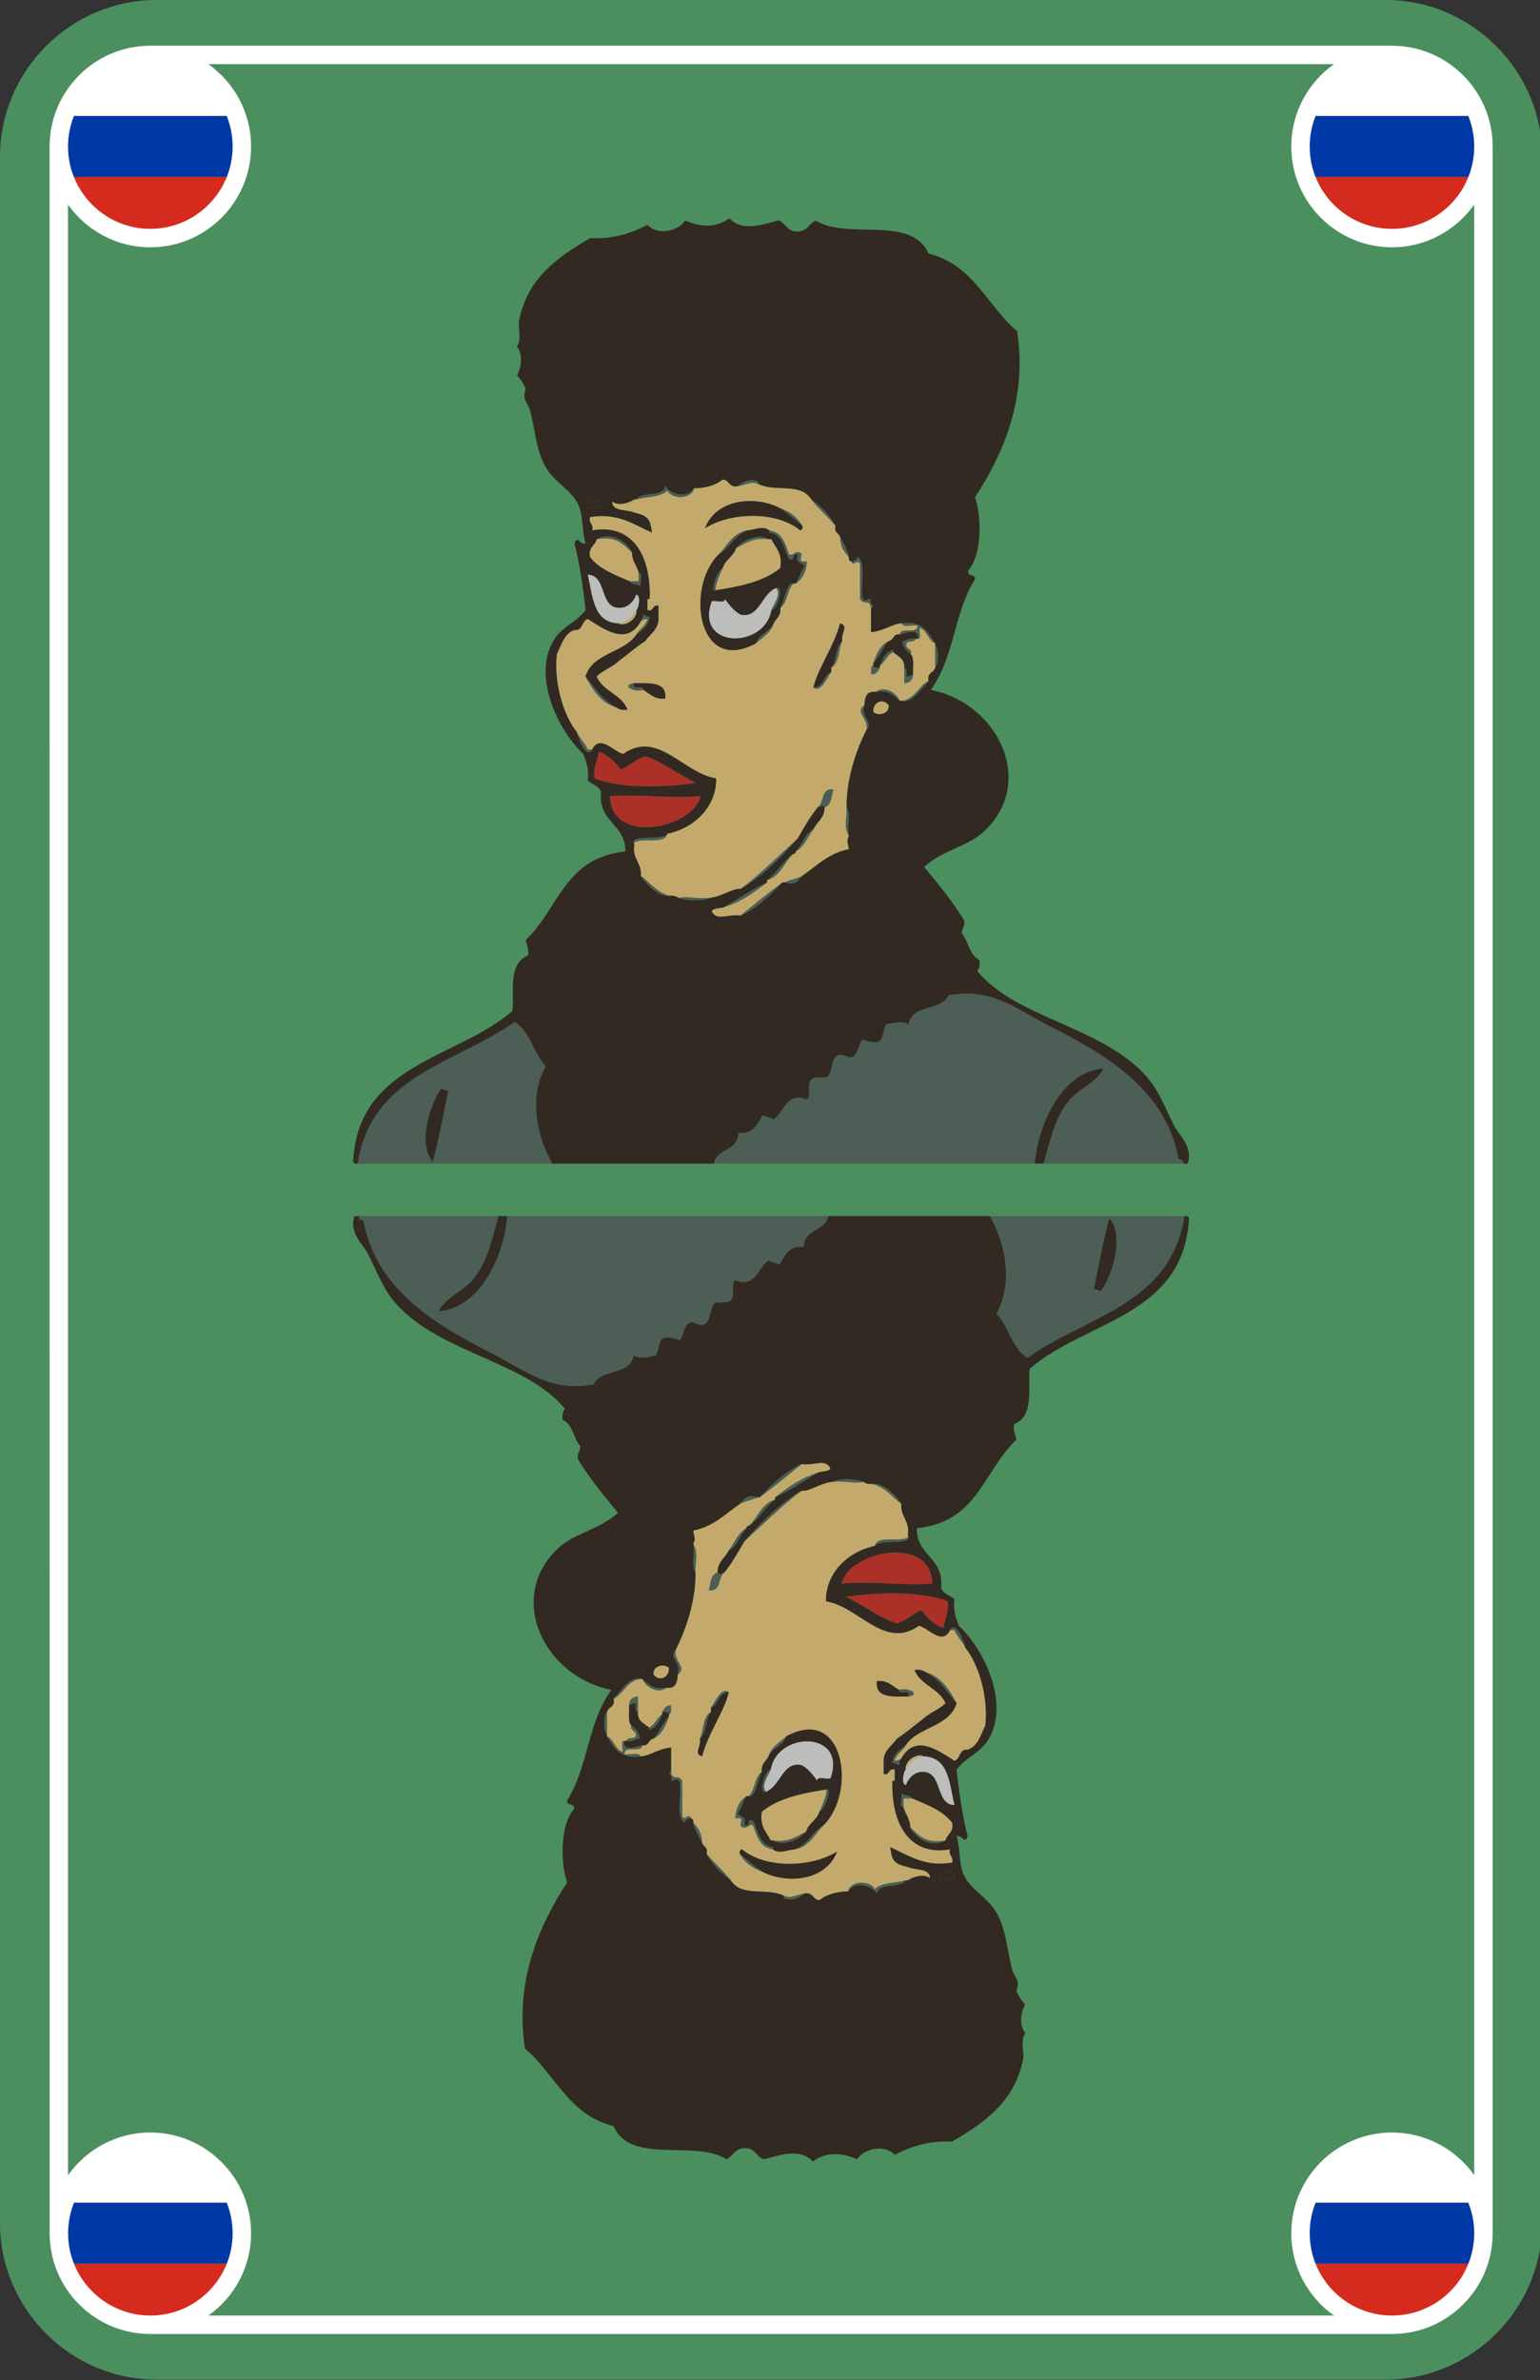 <?xml version="1.0" encoding="utf-8"?>
<!-- Generator: Adobe Illustrator 15.1.0, SVG Export Plug-In  -->
<!DOCTYPE svg PUBLIC "-//W3C//DTD SVG 1.1//EN" "http://www.w3.org/Graphics/SVG/1.1/DTD/svg11.dtd">
<svg version="1.1"
	 xmlns="http://www.w3.org/2000/svg" xmlns:xlink="http://www.w3.org/1999/xlink" xmlns:a="http://ns.adobe.com/AdobeSVGViewerExtensions/3.0/"
	 x="0px" y="0px" width="167px" height="258px" viewBox="0.002 0.003 167 258" enable-background="new 0.002 0.003 167 258"
	 xml:space="preserve">
<rect x="0.002" y="0.003" width="167" height="258" fill="#333333" stroke="none"/>
<defs>
	<symbol  id="RU" viewBox="-42.52 -42.519 85.038 85.038">
		<path fill="none" d="M0,42.52c-0.007,0-0.013,0-0.02,0H0.02C0.013,42.519,0.007,42.52,0,42.52z"/>
		<path fill="#FFFFFF" d="M0.02,42.519H-0.02c-18.504-0.008-34.235-11.839-40.071-28.346H40.09
			C34.253,30.68,18.521,42.511,0.02,42.519z"/>
		<path fill="#0039A6" d="M42.519,0c0,4.971-0.861,9.739-2.429,14.173h-80.181C-41.658,9.739-42.52,4.971-42.52,0
			s0.861-9.739,2.429-14.173H40.09C41.657-9.739,42.519-4.971,42.519,0z"/>
		<path fill="#D52B1E" d="M40.09-14.173h-80.181C-34.253-30.686-18.512-42.519,0-42.519C18.511-42.519,34.251-30.686,40.09-14.173z"
			/>
	</symbol>
	<symbol  id="Rand" viewBox="5.377 -252.996 156.49 248.039">
		<g id="weiß_2_">
		</g>
		<path fill="#FFFFFF" d="M159.867-242.076c0,4.92-4,8.92-8.92,8.92c-4.921,0-8.921-4-8.921-8.92s4-8.92,8.921-8.92
			C155.867-250.996,159.867-246.996,159.867-242.076z M159.867-15.887c0,4.92-4,8.93-8.92,8.93c-4.921,0-8.921-4.01-8.921-8.93
			c0-4.91,4-8.92,8.921-8.92C155.867-24.807,159.867-20.797,159.867-15.887z M19.387-4.957h123.9h4.569h3.091
			c6.02,0,10.92-4.9,10.92-10.93v-9.52v-208.09v-8.58c0-6.021-4.9-10.92-10.92-10.92h-9.471c-37.63,0-75.85,0-125.17,0
			c-6.029,0-10.92,4.898-10.92,10.92c-0.01,72.18-0.01,141.83-0.01,211.35v14.84c0,6.029,4.9,10.93,10.92,10.93H19.387z
			 M25.227-15.887c0,4.92-4.01,8.93-8.93,8.93c-4.91,0-8.92-4.01-8.92-8.93c0-4.91,4.01-8.92,8.92-8.92
			C21.217-24.807,25.227-20.797,25.227-15.887z M16.307-250.996c4.92,0,8.92,4,8.92,8.92s-4,8.92-8.92,8.92s-8.92-4-8.92-8.92
			S11.387-250.996,16.307-250.996z M27.227-15.887c0-6.02-4.9-10.92-10.93-10.92c-3.68,0-6.939,1.83-8.92,4.629
			c0-71.199,0-142.398,0-213.609c1.98,2.801,5.24,4.631,8.93,4.631c6.02,0,10.92-4.9,10.92-10.92c0-3.682-1.83-6.941-4.63-8.92
			c40.69,0,81.37,0,122.061,0c-2.801,1.979-4.631,5.238-4.631,8.92c0,6.02,4.9,10.92,10.921,10.92c3.68,0,6.939-1.83,8.92-4.621
			c0,71.201,0,142.4,0,213.6c-1.98-2.799-5.24-4.629-8.92-4.629c-6.021,0-10.921,4.9-10.921,10.92c0,3.689,1.83,6.949,4.631,8.93
			c-40.69,0-81.38,0-122.061,0C25.396-8.938,27.227-12.197,27.227-15.887z"/>
	</symbol>
</defs>
<g>
	<path fill="#4B8F5E" d="M167.244,240.945c0,9.354-7.653,17.008-17.008,17.008H17.008C7.653,257.953,0,250.3,0,240.945V17.008
		C0,7.653,7.653,0,17.008,0h133.229c9.354,0,17.008,7.653,17.008,17.008V240.945z"/>
</g>
<use xlink:href="#RU"  width="85.038" height="85.038" x="-42.52" y="-42.519" transform="matrix(0.233 0 0 -0.233 150.801 242.075)" overflow="visible"/>
<use xlink:href="#RU"  width="85.038" height="85.038" x="-42.52" y="-42.519" transform="matrix(0.233 0 0 -0.233 150.8 15.881)" overflow="visible"/>
<use xlink:href="#RU"  width="85.038" height="85.038" x="-42.52" y="-42.519" transform="matrix(0.233 0 0 -0.233 16.298 242.075)" overflow="visible"/>
<use xlink:href="#RU"  width="85.038" height="85.038" x="-42.52" y="-42.519" transform="matrix(0.233 0 0 -0.233 16.298 15.881)" overflow="visible"/>
<path fill="#C3AA6C" d="M75.258,52.936c1.048-0.016,2.219-0.226,3.12-0.961c0.753,0.048,0.649,0.949,1.68,0.721
	c0.874-0.134,1.435-0.581,2.16-0.24c1.776,0.932,4.638-0.19,5.76,1.68c0.812,1.03,1.798,1.883,2.642,2.88
	c-0.206,0.767,0.377,0.742,0.479,1.2c0.033,1.007,0.438,1.644,0.96,2.16c-0.039,0.279,0.053,0.427,0.24,0.48
	c0.235,0.672,0.641-0.35,0.96,0.239c0,1.28,0,2.561,0,3.841c0.472,0.743,1.023-0.08,1.2,0.96c0,0.88,0,1.76,0,2.64
	c1.425-0.14,2.44-0.985,3.358-0.96c0.104,0.537,1.185,0.097,1.682,0.24c0.067,1.027-1.857,0.063-1.92,0.96
	c-0.754-0.113-0.636,0.646-1.2,0.72c-0.933,0.428-1.325,1.395-1.681,2.4c0,0.079,0,0.159,0,0.239
	c-0.325,0.074-0.198,0.602-0.239,0.96c0.601,0.04,0.751-0.368,0.96-0.72c0-0.08,0-0.16,0-0.24c0.588-0.372,0.775-1.144,1.438-1.439
	c0.504,0.457,1.268,0.653,1.2,1.681c0,0.561,0,1.119,0,1.68c0.611-0.028,0.931-0.35,0.96-0.96c-0.049-0.751,0.162-1.762-0.24-2.159
	c0.181-0.739-0.657-0.462-0.479-1.2c0.146-0.333,0.924-0.036,0.96-0.48c0.08,0,0.16,0,0.24,0c0.521,0.041,0.107-0.851,0.239-1.2
	c0.845,0.276,0.879,1.361,1.681,1.681c0,0.08,0,0.16,0,0.24c0,0.8,0,1.6,0,2.399c-0.134,0.586-0.93,0.511-0.721,1.439
	c-1.116,0.563-1.441,1.918-2.881,2.159c-0.079,0-0.158,0-0.238,0c-0.278-0.77-1.607-1.741-2.642-0.96
	c-1-0.119-1.15,0.607-1.199,1.439c-1.091,0.731,0.453,1.385,0.239,2.641c-1.399,2.786-2.2,5.782-2.16,8.399
	c0.05,1.381-0.354,2.065,0.24,3.12c-0.277,0.65-0.116,0.598,0,1.439c-2.199,0.44-3.479,1.803-5.04,2.881
	c-0.561,0.318-1.352,0.406-1.92,0.72c-0.08,0-0.16,0-0.24,0c-1.57,1.147-3.061,2.379-4.56,3.601
	c-1.504-0.188-2.556,0.648-3.12-0.479c0.243-0.397,1.02-0.262,1.44-0.479c1.833-0.566,3.207-1.594,4.56-2.641c0-0.08,0-0.16,0-0.24
	c1.492-0.428,1.859-1.979,2.88-2.88c0.204,0.045,0.228-0.094,0.24-0.239c0.935-0.506,1.278-1.602,1.92-2.399
	c0.368-0.831,1.21-1.19,1.2-2.4c0.782-0.177,0.722-1.197,0.96-1.92c-1.392-0.19-0.966,1.435-1.681,1.92
	c-0.824,1.016-1.495,2.186-2.159,3.36c-2.053,1.868-4.002,3.838-6.24,5.52c-0.729-0.156-2.104,0.871-3.36,0.961
	c-1.476,0.122-2.368-0.244-3.359,0c-0.214-0.187-0.542-0.259-0.96-0.24c-1.406-0.354-2.114-1.405-3.12-2.159
	c0.089-1.449-0.938-1.782-0.721-3.36c0-0.08,0-0.16,0-0.239c0.898-0.622,3.314,0.274,3.601-0.961c3.271-0.697,5.358-3.264,5.28-6
	c-3.554-0.539-6.313-5.305-10.08-2.64c-1.041-0.263-2.533-2.172-3.36-0.479c-0.16,0-0.32,0-0.48,0
	c-0.302-0.737-0.871-1.209-1.199-1.92c-1.523-1.907-2.472-5.434-2.16-8.399c0.723-0.798,1.127-1.913,1.92-2.641
	c0.976,0.097,0.738-1.021,1.439-1.2c1.9,1.213,4.27,2.911,5.761,0.24c0.192-0.127,0.39-0.25,0.72-0.24
	c-0.189,0.771-0.871,1.049-1.2,1.681c-1.333,2.026-4.744,1.977-5.52,4.561c0.788,1.451,1.637,2.843,3.359,3.359
	c0.278,0.201,0.645,0.315,1.2,0.24c-0.651-1.669-2.667-1.973-3.36-3.601c0.672-0.688,1.714-1.008,2.4-1.681
	c1.219-0.461,2.133-1.228,2.88-2.16c0.491-0.79,1.393-1.168,1.44-2.4c0.958-1.499-0.453-1.735-0.96-2.159
	c0.144-4.614-1.785-8.199-6.24-7.44c0.174-0.734-0.414-0.706-0.24-1.44c2.939-0.479,4.509,0.668,6.72,1.681
	c-0.194-1.44-0.382-1.813-1.92-2.16c-0.176-0.224-0.437-0.364-0.72-0.48c-0.211-0.771,0.792-0.328,0.72-0.96c0.08,0,0.16,0,0.24,0
	c1.116-0.323,2.655-0.225,3.36-0.96C72.873,54.179,75.027,54.13,75.258,52.936z M84.617,55.096c-2.655-1.396-6.951-1.062-8.16,2.16
	c2.821-1.774,7.793-1.86,10.318,0.24c0.188-0.053,0.279-0.201,0.24-0.48C86.502,56.091,85.688,55.465,84.617,55.096z M83.418,57.496
	c-0.633-0.563-1.637-0.041-2.4,0c-1.613,0.307-2.148,1.691-3.12,2.64c-3.559,3.573-2.251,13.046,4.08,9.601
	c0.708-0.651,1.609-1.11,1.92-2.16c0.247-0.553,0.826-0.774,0.721-1.68c0.807-0.554,0.725-1.995,1.439-2.641c0.08,0,0.16,0,0.24,0
	c0.712-0.487,1.147-1.252,1.2-2.399c-1.271,0.182-0.228-0.628-0.722-0.96c-0.678-0.198-0.62,0.338-1.198,0.239
	C85.156,58.957,84.842,57.671,83.418,57.496z M91.338,69.496c-0.184-0.856,0.743-1.648-0.24-1.92
	c-0.638,2.498-2.49,5.007-2.88,6.959c0.835,0.585,1.458-1.094,1.92-1.68c0-0.16,0-0.32,0-0.479
	C91.028,71.906,90.91,70.428,91.338,69.496z M69.737,74.775c0.729,0.391,1.184,1.058,2.4,0.96c0.209-1.891-1.697-1.662-3.36-1.681
	C67.3,74.225,68.658,75.108,69.737,74.775z"/>
<path fill="#C3AA6C" d="M64.697,58.455c2.158-0.398,2.933,0.588,3.841,1.44c0.011,0.948,0.527,1.392,0.72,2.159
	c0,0.32,0,0.641,0,0.96c-0.32,0-0.64,0-0.96,0c-1.625-0.693-3.321-1.318-4.32-2.64C63.774,59.293,64.539,59.177,64.697,58.455z"/>
<path fill="#C3AA6C" d="M79.817,59.415c1.025-0.495,1.841-1.2,3.601-0.96c0.08,0,0.16,0,0.24,0c0.443,0.917,1.229,1.49,0.96,3.12
	c-1.698,1.422-4.248,1.992-6.96,2.399c-0.222-0.313,0.435-1.795,0.72-2.399C78.646,60.645,79.549,60.347,79.817,59.415z"/>
<path fill="#4C5E56" d="M69.258,62.056c0.53,0.03,0.102,1.019,0.24,1.44c-0.429-0.133-0.997-0.124-1.2-0.48c0.32,0,0.64,0,0.96,0
	C69.258,62.695,69.258,62.375,69.258,62.056z"/>
<path fill="#4C5E56" d="M101.418,69.975c0.396,0.26,0.396,2.143,0,2.4C101.418,71.575,101.418,70.775,101.418,69.975z"/>
<path fill="#4C5E56" d="M94.697,72.136c0.04,0.279,0.38,0.262,0.721,0.24c-0.209,0.352-0.359,0.76-0.96,0.72
	C94.499,72.736,94.372,72.21,94.697,72.136z"/>
<path fill="#4C5E56" d="M98.057,72.376c0.355,0.044,0.22,0.579,0.24,0.96c0.33,0.01,0.527-0.113,0.72-0.24
	c-0.029,0.61-0.349,0.932-0.96,0.96C98.057,73.495,98.057,72.936,98.057,72.376z"/>
<path fill="#4C5E56" d="M68.777,74.056c-0.384,0.944,1.037,0.083,0.96,0.721C68.658,75.108,67.3,74.225,68.777,74.056z"/>
<path fill="#C3AA6C" d="M96.378,76.455c0.095,0.899-1.092,1.238-1.681,0.721C94.645,76.051,95.783,75.632,96.378,76.455z"/>
<path fill="#AB3027" d="M64.938,81.495c1.093,0.347,1.739,1.142,2.4,1.92c0.922-0.438,1.624-1.096,2.64-1.438
	c2.099,0.701,3.595,2.005,5.521,2.88c-3.486,0.571-8.292,0.612-11.04-0.48C64.331,83.129,64.773,82.452,64.938,81.495z"/>
<path fill="#AB3027" d="M75.978,86.296c-0.745,3.485-9.705,5.417-9.84,0C69.479,86.057,72.465,86.586,75.978,86.296z"/>
<path fill="#4C5E56" d="M128.298,126.136c-5.04,0-10.08,0-15.12,0c0.618-2.191,1.14-4.782,2.64-6.721
	c1.12-1.445,3.089-1.997,3.842-3.6c-4.458,0.348-7.052,5.901-7.44,10.319c-11.6,0-23.2,0-34.8,0c0.295-1.705,2.664-1.337,2.64-3.359
	c1.516,0.19,1.997-0.71,2.641-1.92c0.314,0.244,0.885,0.234,1.199,0.479c1.184-0.856,1.394-3,3.601-2.16
	c0.489-0.39-0.012-1.771,0.479-2.16c0.311-0.331,1.043-0.236,1.682-0.239c0.666-0.533,0.396-2.003,1.198-2.4
	c0.733-0.173,0.875,0.246,1.44,0.24c0.813-0.226,0.734-1.345,1.2-1.92c0.563,0.077,0.899,0.379,1.68,0.24
	c0.729-0.23,0.522-1.397,0.96-1.921c0.866-0.143,1.609-0.404,2.4,0c0.296-2.184,3.558-1.401,4.318-3.119
	c4.71-0.892,7.368,1.5,11.04,3.359c6.5,3.292,12.568,7.087,13.92,14.399C128.109,125.684,128.386,125.728,128.298,126.136z"/>
<path fill="#4C5E56" d="M59.897,126.136c-7.04,0-14.08,0-21.12,0c1.545-9.637,10.561-10.786,17.04-15.359
	c1.684,1.037,2.029,3.411,3.36,4.8C57.376,118.716,58.117,123.083,59.897,126.136z M46.938,125.896
	c0.686-2.437,1.14-5.102,1.681-7.681c-0.33,0.01-0.527-0.112-0.721-0.24C46.751,119.404,45.183,123.93,46.938,125.896z"/>
<path fill="#322922" d="M113.177,126.136c-0.32,0-0.64,0-0.96,0c0.39-4.418,2.982-9.973,7.44-10.319
	c-0.753,1.603-2.722,2.153-3.842,3.6C114.316,121.353,113.796,123.943,113.177,126.136z"/>
<path fill="#322922" d="M47.897,117.975c0.193,0.128,0.391,0.25,0.721,0.24c-0.541,2.579-0.995,5.244-1.681,7.681
	C45.183,123.93,46.751,119.404,47.897,117.975z"/>
<path fill="#322922" d="M38.777,126.136c-0.278,0.039-0.427-0.054-0.479-0.239c0.547-10.653,11.3-11.101,17.28-16.32
	c0.201-2.105-0.519-5.126,1.68-6c0.139-0.779-0.164-1.116-0.24-1.68c3.626-3.453,4.172-8.902,10.8-9.601
	c0.018-3.057-2.979-3.101-2.64-6.479c-0.24-0.641-0.969-0.791-1.44-1.2c0.171-1.289-0.188-2.05-0.479-2.88
	c-2.783-2.623-5.63-8.543-3.12-12.48c0.853-1.336,2.38-1.796,3.36-3.12c-0.263-2.487-0.709-5.429-1.2-7.199
	c0.309-0.962,0.496,0.065,1.2,0c-0.386-1.304-0.247-2.939-0.721-4.08c-0.673-1.621-2.396-2.435-3.359-3.841
	c-1.245-1.814-1.339-4.161-1.92-6.479c-0.21-0.838-0.958-1.193-0.48-2.4c-0.257-0.543-0.545-1.056-0.96-1.439
	c0.502-0.935,0.671-2.244,0-3.12c0.568-0.899,0.066-2.036,0.24-2.88c0.937-4.554,4.07-6.754,7.68-8.88
	c2.364,0.108,4.273-0.427,6.24-1.44c1.096,1.206,3.367,0.677,4.08-0.479c1.749,0.766,3.347,0.812,4.8-0.24
	c1.305,1.452,3.461,0.75,5.28,0.24c0.818,0.22,0.93,1.149,1.92,1.199c1.218,0.098,1.401-0.838,2.16-1.199
	c3.4,2.19,10.387-0.656,12.239,3.6c4.838,1.163,6.348,5.653,9.601,8.4c1.128,7.235-1.458,13.261-4.561,18
	c0.782,2.373,0.685,6.338-0.721,7.92c-0.211,0.771,0.791,0.329,0.721,0.96c-2.314,3.668-2.213,8.455-4.801,12
	c7.453,1.518,11.395,10.141,5.761,15.359c-1.806,1.673-4.49,2.003-6.479,3.841c1.52,1.84,3.044,3.676,4.32,5.76
	c0.173,0.732-0.246,0.875-0.24,1.439c0.744,0.855,0.814,2.385,1.92,2.88c0.076,0.558-0.038,0.922-0.24,1.2
	c4.064,4.952,12.782,5.907,17.76,10.8c1.821,1.789,2.337,3.489,3.602,6c0.495,0.983,2.114,2.303,1.438,4.08
	c-0.158,0-0.318,0-0.479,0c0.088-0.407-0.188-0.452-0.48-0.479c-1.352-7.313-7.42-11.107-13.92-14.399
	c-3.672-1.859-6.33-4.251-11.04-3.359c-0.762,1.718-4.022,0.937-4.318,3.12c-0.791-0.405-1.534-0.144-2.4,0
	c-0.438,0.521-0.229,1.688-0.96,1.92c-0.779,0.139-1.116-0.163-1.68-0.24c-0.466,0.575-0.387,1.695-1.2,1.92
	c-0.565,0.006-0.707-0.413-1.44-0.24c-0.803,0.397-0.532,1.867-1.198,2.4c-0.639,0.003-1.371-0.091-1.682,0.24
	c-0.489,0.389,0.012,1.771-0.479,2.159c-2.207-0.84-2.417,1.304-3.601,2.16c-0.314-0.245-0.885-0.234-1.199-0.479
	c-0.644,1.21-1.125,2.11-2.641,1.92c0.024,2.022-2.345,1.654-2.64,3.359c-5.84,0-11.68,0-17.521,0
	c-1.779-3.053-2.521-7.42-0.72-10.561c-1.331-1.389-1.677-3.763-3.36-4.8C49.338,115.35,40.322,116.499,38.777,126.136z
	 M62.298,68.295c-1.129,0.392-1.402,1.639-1.92,2.641c-0.312,2.967,0.637,6.492,2.16,8.399c0.231,0.834,1.061,2.994,1.68,1.92
	c0.827-1.691,2.319,0.217,3.36,0.479c3.767-2.665,6.526,2.101,10.08,2.64c0.078,2.736-2.01,5.303-5.28,6
	c-0.571,0.874-4.212-0.058-3.601,1.2c-0.218,1.578,0.81,1.911,0.721,3.359c0.601,1.004,2.104,2.369,3.12,2.16
	c0.418-0.019,0.747,0.055,0.96,0.24c0.532,0.189,2.389,0.494,3.359,0c1.257-0.09,2.632-1.117,3.36-0.961
	c2.463-1.456,4.403-3.436,6.24-5.52c0.664-1.176,1.335-2.346,2.159-3.36c0.343-0.093,0.404-0.288,0.721,0
	c0.01,1.21-0.832,1.569-1.2,2.4c-0.974,0.466-1.18,1.699-1.92,2.399c-0.014,0.146-0.036,0.284-0.24,0.239
	c-1.158,0.763-1.751,2.089-2.88,2.88c0,0.08,0,0.16,0,0.24c-1.625,0.774-3.067,1.731-4.56,2.641
	c-0.421,0.219-1.197,0.082-1.44,0.479c0.564,1.129,1.616,0.291,3.12,0.479c1.87-0.851,3.223-2.218,4.56-3.601c0.08,0,0.16,0,0.24,0
	c1.077,0.362,1.328-0.082,1.92-0.721c1.563-1.077,2.841-2.438,5.04-2.88c-0.116-0.843-0.276-0.789,0-1.439
	c-0.262-1.38,0.271-2.064-0.24-3.12c-0.04-2.617,0.761-5.613,2.16-8.399c0.791-0.808-0.717-1.352-0.239-2.641
	c0.049-0.832,0.199-1.561,1.199-1.439c1.489-0.289,1.978,0.425,2.642,0.96c0.08,0,0.159,0,0.238,0
	c1.051,0.323,2.151-1.364,2.882-2.159c-0.209-0.93,0.586-0.854,0.72-1.439c0.396-0.259,0.396-2.142,0-2.4c0-0.08,0-0.159,0-0.239
	c-0.769-1.152-1.363-2.478-3.602-2.16c-0.918-0.025-1.935,0.819-3.358,0.96c0-0.88,0-1.76,0-2.641c0.618-0.058-0.33-0.412,0-0.96
	c-0.602,0.03-0.752,0.458-0.96-0.239c-0.175-1.426,0.429-3.629-0.48-4.32c-0.098,0.302-0.31,0.491-0.72,0.48
	c-0.188-0.054-0.279-0.201-0.24-0.48c-0.214-0.826-0.584-1.496-0.96-2.16c-0.103-0.458-0.686-0.434-0.479-1.2
	c-0.655-1.185-1.572-2.107-2.642-2.88c-1.122-1.871-3.983-0.748-5.76-1.68c0-0.08,0-0.16,0-0.24c-0.759-0.356-1.641-0.049-2.16,0.48
	c-1.029,0.229-0.926-0.673-1.68-0.721c-0.901,0.735-2.072,0.945-3.12,0.96c-0.712,1.15-2.554,0.707-3.12-0.239
	c-0.231,1.288-2.51,0.529-3.12,1.439c-0.08,0-0.16,0-0.24,0c-0.474,0.39-1.746,0.772-2.399,0.24c0.066,1.133,1.606,0.792,2.399,1.2
	c1.538,0.347,1.726,0.719,1.921,2.16c-2.212-1.014-3.781-2.159-6.721-1.681c-0.174,0.734,0.414,0.706,0.24,1.44
	c4.455-0.759,6.384,2.826,6.24,7.439c-0.08,0-0.16,0-0.24,0c0,0.4,0,0.801,0,1.2c0.739,0.18,0.461-0.659,1.2-0.479
	c0,0.479,0,0.96,0,1.439c-0.048,1.232-0.949,1.61-1.44,2.4c-1.022,0.657-1.896,1.464-2.88,2.16
	c-0.687,0.673-1.729,0.991-2.399,1.681c0.691,1.628,2.709,1.931,3.359,3.6c-0.556,0.076-0.921-0.038-1.2-0.239
	c-1.523-0.716-2.333-2.146-3.359-3.359c0.775-2.584,4.188-2.533,5.52-4.561c0.65-0.47,1.31-0.932,1.44-1.92
	c-0.331,0.01-0.527-0.113-0.721-0.24c0.011,0.33-0.112,0.526-0.239,0.72c-1.492,2.671-3.86,0.973-5.761-0.24
	C63.036,67.274,63.272,68.391,62.298,68.295z M63.737,54.136c0,0.32,0,0.641,0,0.96c0.854,0.055,1.438-0.162,1.681-0.72
	C64.585,54.568,64.495,54.019,63.737,54.136z M64.697,58.455c-0.157,0.722-0.922,0.837-0.72,1.92c0.999,1.321,2.694,1.946,4.32,2.64
	c0.203,0.356,0.771,0.348,1.2,0.48c-0.139-0.422,0.29-1.41-0.24-1.44c-0.191-0.769-0.709-1.211-0.72-2.159
	C68.013,58.815,66.399,57.559,64.697,58.455z M69.018,66.136c0.226-0.202,0.512-1.529,0-1.68c-0.439,1.035-1.134,1.467-1.92,1.44
	c-2.11-0.071-1.272-3.528-3.36-3.601c0.559,2.323,0.578,5.183,3.36,5.28C67.642,67.948,69.128,67.215,69.018,66.136z M94.697,77.176
	c0.589,0.519,1.774,0.18,1.681-0.721C95.783,75.632,94.645,76.051,94.697,77.176z M64.458,84.375
	c2.748,1.094,7.554,1.053,11.04,0.48c-1.926-0.875-3.422-2.179-5.521-2.881c-1.017,0.345-1.718,1.003-2.64,1.439
	c-0.661-0.778-1.308-1.573-2.4-1.92C64.773,82.452,64.331,83.129,64.458,84.375z M66.137,86.296c0.135,5.417,9.096,3.485,9.84,0
	C72.465,86.586,69.479,86.057,66.137,86.296z"/>
<path fill="#C3AA6C" d="M60.378,70.936c0.518-1.002,0.791-2.249,1.92-2.641C61.505,69.023,61.1,70.138,60.378,70.936z"/>
<path fill="#4C5E56" d="M62.538,79.336c0.328,0.711,0.896,1.183,1.199,1.92c0.16,0,0.32,0,0.48,0
	C63.599,82.33,62.77,80.17,62.538,79.336z"/>
<path fill="#4C5E56" d="M68.777,91.575c-0.611-1.258,3.029-0.326,3.601-1.2c-0.286,1.235-2.702,0.339-3.601,0.961
	C68.777,91.415,68.777,91.495,68.777,91.575z"/>
<path fill="#4C5E56" d="M69.498,94.936c1.006,0.754,1.714,1.806,3.12,2.159C71.603,97.305,70.099,95.938,69.498,94.936z"/>
<path fill="#4C5E56" d="M73.577,97.336c0.991-0.244,1.884,0.122,3.359,0C75.967,97.83,74.11,97.525,73.577,97.336z"/>
<path fill="#4C5E56" d="M80.298,96.375c2.238-1.682,4.188-3.651,6.24-5.52C84.701,92.939,82.761,94.919,80.298,96.375z"/>
<path fill="#4C5E56" d="M88.697,87.495c0.715-0.485,0.289-2.11,1.681-1.92c-0.238,0.723-0.178,1.743-0.96,1.92
	C89.102,87.207,89.04,87.402,88.697,87.495z"/>
<path fill="#4C5E56" d="M86.298,92.296c0.74-0.7,0.946-1.935,1.92-2.399C87.576,90.694,87.231,91.79,86.298,92.296z"/>
<path fill="#4C5E56" d="M83.177,95.415c1.128-0.791,1.722-2.117,2.88-2.88C85.037,93.434,84.669,94.987,83.177,95.415z"/>
<path fill="#4C5E56" d="M78.617,98.296c1.492-0.908,2.936-1.865,4.56-2.641C81.824,96.702,80.45,97.729,78.617,98.296z"/>
<path fill="#4C5E56" d="M80.298,99.256c1.499-1.222,2.989-2.452,4.56-3.601C83.52,97.038,82.168,98.405,80.298,99.256z"/>
<path fill="#4C5E56" d="M85.097,95.655c0.568-0.313,1.359-0.4,1.92-0.72C86.426,95.573,86.175,96.019,85.097,95.655z"/>
<path fill="#4C5E56" d="M91.816,87.495c0.513,1.056-0.021,1.74,0.24,3.12C91.462,89.561,91.866,88.876,91.816,87.495z"/>
<path fill="#4C5E56" d="M93.737,76.455c-0.478,1.289,1.03,1.833,0.239,2.641C94.19,77.84,92.646,77.187,93.737,76.455z"/>
<path fill="#4C5E56" d="M94.937,75.016c1.033-0.781,2.362,0.19,2.642,0.961C96.914,75.439,96.427,74.727,94.937,75.016z"/>
<path fill="#4C5E56" d="M97.816,75.975c1.438-0.241,1.765-1.597,2.881-2.159C99.969,74.61,98.867,76.299,97.816,75.975z"/>
<path fill="#4C5E56" d="M97.816,67.576c2.237-0.317,2.833,1.008,3.602,2.16c-0.802-0.319-0.836-1.404-1.681-1.681
	c-0.132,0.35,0.28,1.24-0.239,1.2c0.297-1.305-1.453-0.561-1.92-0.479c0.063-0.897,1.987,0.067,1.92-0.96
	C99.001,67.673,97.921,68.112,97.816,67.576z"/>
<path fill="#4C5E56" d="M92.298,60.855c0.41,0.011,0.622-0.179,0.72-0.48c0.909,0.691,0.307,2.896,0.48,4.32
	c0.208,0.698,0.358,0.27,0.96,0.24c-0.33,0.547,0.618,0.901,0,0.96c-0.177-1.04-0.729-0.217-1.2-0.96c0-1.28,0-2.561,0-3.841
	C92.938,60.507,92.533,61.528,92.298,60.855z"/>
<path fill="#4C5E56" d="M91.097,58.215c0.376,0.664,0.746,1.334,0.96,2.16C91.535,59.858,91.131,59.223,91.097,58.215z"/>
<path fill="#4C5E56" d="M87.977,54.136c1.068,0.772,1.985,1.695,2.642,2.88C89.774,56.019,88.788,55.165,87.977,54.136z"/>
<path fill="#4C5E56" d="M82.218,52.455c-0.727-0.341-1.286,0.106-2.16,0.24c0.52-0.529,1.401-0.837,2.16-0.48
	C82.218,52.295,82.218,52.375,82.218,52.455z"/>
<path fill="#4C5E56" d="M69.018,54.136c0.61-0.909,2.888-0.151,3.12-1.439c0.566,0.947,2.408,1.391,3.12,0.24
	c-0.23,1.193-2.384,1.242-2.88,0.239C71.673,53.911,70.134,53.813,69.018,54.136z"/>
<path fill="#C3AA6C" d="M68.777,55.576c-0.792-0.408-2.333-0.067-2.399-1.2c0.652,0.533,1.926,0.149,2.399-0.24
	c0.071,0.632-0.931,0.188-0.72,0.96C68.341,55.212,68.602,55.352,68.777,55.576z"/>
<path fill="#4C5E56" d="M69.498,67.335c0.127-0.192,0.25-0.39,0.239-0.72c0.193,0.127,0.391,0.25,0.721,0.24
	c-0.131,0.988-0.79,1.45-1.44,1.92c0.329-0.631,1.01-0.91,1.2-1.681C69.887,67.085,69.69,67.208,69.498,67.335z"/>
<path fill="#4C5E56" d="M94.697,71.896c0.354-1.006,0.748-1.973,1.681-2.4C95.705,70.184,95.386,71.224,94.697,71.896z"/>
<path fill="#4C5E56" d="M96.856,70.695c-0.663,0.297-0.852,1.067-1.438,1.439c0.315-0.724,0.599-1.48,1.438-1.68
	C96.856,70.536,96.856,70.616,96.856,70.695z"/>
<path fill="#4C5E56" d="M99.258,69.255c-0.036,0.444-0.813,0.147-0.96,0.48c-0.179,0.738,0.659,0.461,0.479,1.2
	c-0.482-0.316-0.812-0.788-0.96-1.44C98.383,69.501,98.523,69.082,99.258,69.255z"/>
<path fill="#4C5E56" d="M63.498,73.336c1.025,1.213,1.835,2.645,3.359,3.359C65.135,76.179,64.286,74.787,63.498,73.336z"/>
<path fill="#C3AA6C" d="M67.097,71.655c0.984-0.695,1.857-1.502,2.88-2.16C69.229,70.428,68.316,71.194,67.097,71.655z"/>
<path fill="#322922" d="M65.418,54.375c-0.242,0.559-0.826,0.774-1.681,0.72c0-0.319,0-0.64,0-0.96
	C64.495,54.019,64.585,54.568,65.418,54.375z"/>
<path fill="#4C5E56" d="M84.617,55.096c1.07,0.369,1.884,0.996,2.399,1.92C86.242,56.352,85.444,55.708,84.617,55.096z"/>
<path fill="#322922" d="M87.017,57.016c0.039,0.279-0.053,0.428-0.24,0.48c-2.525-2.101-7.497-2.016-10.318-0.24
	c1.209-3.222,5.504-3.557,8.16-2.16C85.444,55.708,86.242,56.352,87.017,57.016z"/>
<path fill="#4C5E56" d="M77.897,60.136c0.972-0.948,1.507-2.333,3.12-2.64C79.646,58.043,79.109,59.427,77.897,60.136z"/>
<path fill="#4C5E56" d="M81.978,69.735c0.323-1.037,1.501-1.22,1.92-2.16C83.587,68.625,82.686,69.084,81.978,69.735z"/>
<path fill="#4C5E56" d="M86.057,63.255c-0.715,0.646-0.633,2.087-1.439,2.641C85.056,65.128,85.344,62.951,86.057,63.255z"/>
<path fill="#4C5E56" d="M86.298,63.255c0.501-0.898,0.401-0.993,0.96-1.92c-0.29-0.35-1.049-0.23-0.72-1.2
	c-0.776-0.297-0.185,0.776-0.96,0.48c-0.576-1.104-0.684-2.678-2.16-2.88c0-0.08,0-0.16,0-0.24c1.424,0.176,1.737,1.461,2.16,2.64
	c0.577,0.099,0.521-0.438,1.198-0.239c0.494,0.332-0.55,1.142,0.722,0.96C87.445,62.003,87.01,62.768,86.298,63.255z"/>
<path fill="#4C5E56" d="M64.697,58.455c1.702-0.896,3.316,0.36,3.841,1.44C67.629,59.044,66.854,58.059,64.697,58.455z"/>
<path fill="#4C5E56" d="M79.817,59.415c0.593-0.772,2.318-1.674,3.601-0.96C81.657,58.215,80.843,58.921,79.817,59.415z"/>
<path fill="#4C5E56" d="M77.657,63.975c-0.733,0.549,0.039-2.133,0.72-2.399C78.092,62.18,77.437,63.661,77.657,63.975z"/>
<path fill="#BDBDBB" d="M67.097,67.576c-2.782-0.098-2.802-2.958-3.36-5.28c2.086,0.072,1.25,3.529,3.36,3.601
	c0.787,0.026,1.48-0.405,1.92-1.44c0.512,0.15,0.226,1.478,0,1.68C68.636,66.874,68.101,67.459,67.097,67.576z"/>
<path fill="#C3AA6C" d="M69.018,66.136c0.11,1.08-1.376,1.813-1.92,1.44C68.101,67.459,68.636,66.874,69.018,66.136z"/>
<path fill="#4C5E56" d="M83.657,66.136c0.197-0.614,1.135-1.729,0.479-2.399C85.015,63.304,84.432,66.009,83.657,66.136z"/>
<path fill="#BDBDBB" d="M83.657,66.136c-0.706,4.258-8.355,4.223-6.48-0.96c0.422-0.138,1.41,0.291,1.44-0.239
	c0.481,0.638,0.958,1.281,1.68,1.68c2.047,0.446,2.236-2.18,3.84-2.88C84.792,64.406,83.854,65.521,83.657,66.136z"/>
<path fill="#4C5E56" d="M88.218,74.535c1.146-0.053,1.029-1.37,1.92-1.68C89.676,73.441,89.052,75.12,88.218,74.535z"/>
<path fill="#4C5E56" d="M91.338,69.496c-0.428,0.932-0.31,2.411-1.2,2.88C90.757,71.635,90.582,70.1,91.338,69.496z"/>
<path fill="#322922" d="M68.777,74.056c1.663,0.019,3.569-0.21,3.36,1.681c-1.217,0.098-1.67-0.569-2.4-0.96
	C69.813,74.139,68.393,75,68.777,74.056z"/>
<path fill="#C3AA6C" d="M71.418,67.096c0-0.479,0-0.96,0-1.439c-0.739-0.179-0.461,0.659-1.2,0.479c0-0.399,0-0.8,0-1.199
	c0.08,0,0.16,0,0.24,0C70.965,65.359,72.376,65.597,71.418,67.096z"/>
<path fill="#322922" d="M98.776,70.936c0.402,0.397,0.191,1.408,0.24,2.159c-0.191,0.127-0.39,0.25-0.72,0.24
	c-0.021-0.381,0.115-0.916-0.24-0.96c0.066-1.026-0.696-1.224-1.2-1.681c0-0.08,0-0.16,0-0.24c-0.841,0.199-1.123,0.957-1.438,1.68
	c0,0.08,0,0.16,0,0.24c-0.341,0.021-0.681,0.039-0.721-0.24c0-0.08,0-0.16,0-0.239c0.688-0.673,1.008-1.714,1.681-2.4
	c0.564-0.074,0.446-0.833,1.2-0.72c0.467-0.081,2.217-0.825,1.92,0.479c-0.08,0-0.16,0-0.24,0c-0.733-0.173-0.875,0.246-1.44,0.24
	C97.966,70.147,98.294,70.62,98.776,70.936z"/>
<path fill="#322922" d="M81.018,57.496c0.764-0.041,1.768-0.563,2.4,0c0,0.08,0,0.16,0,0.24c1.478,0.203,1.584,1.775,2.16,2.88
	c0.775,0.296,0.184-0.777,0.96-0.48c-0.329,0.97,0.43,0.851,0.72,1.2c-0.559,0.927-0.459,1.021-0.96,1.92c-0.08,0-0.16,0-0.24,0
	c-0.713-0.304-1.001,1.873-1.439,2.641c0.105,0.905-0.474,1.127-0.721,1.68c-0.419,0.941-1.597,1.123-1.92,2.16
	c-6.331,3.445-7.639-6.026-4.08-9.601C79.109,59.427,79.646,58.043,81.018,57.496z M83.418,58.455
	c-1.282-0.714-3.008,0.188-3.601,0.96c-0.269,0.932-1.172,1.229-1.439,2.16c-0.682,0.267-1.453,2.948-0.72,2.399
	c2.712-0.407,5.262-0.978,6.96-2.399c0.27-1.63-0.517-2.204-0.96-3.12C83.577,58.455,83.498,58.455,83.418,58.455z M84.137,63.735
	c-1.604,0.7-1.792,3.326-3.84,2.88c-0.722-0.398-1.198-1.042-1.68-1.68c-0.03,0.529-1.019,0.102-1.44,0.239
	c-1.875,5.184,5.774,5.218,6.48,0.96C84.432,66.009,85.015,63.304,84.137,63.735z"/>
<path fill="#322922" d="M88.218,74.535c0.39-1.952,2.242-4.462,2.88-6.959c0.983,0.271,0.059,1.063,0.24,1.92
	c-0.756,0.604-0.581,2.139-1.2,2.88c0,0.159,0,0.319,0,0.479C89.247,73.165,89.363,74.482,88.218,74.535z"/>
<path fill="#C3AA6C" d="M91.979,205.022c-1.048,0.016-2.219,0.227-3.12,0.961c-0.753-0.047-0.649-0.949-1.68-0.721
	c-0.874,0.135-1.435,0.582-2.16,0.24c-1.776-0.932-4.638,0.191-5.76-1.68c-0.812-1.029-1.798-1.883-2.642-2.879
	c0.206-0.768-0.377-0.742-0.479-1.201c-0.033-1.006-0.438-1.643-0.96-2.16c0.039-0.279-0.053-0.426-0.24-0.48
	c-0.235-0.672-0.641,0.35-0.96-0.238c0-1.281,0-2.561,0-3.842c-0.472-0.742-1.023,0.08-1.2-0.959c0-0.881,0-1.76,0-2.641
	c-1.425,0.141-2.44,0.986-3.358,0.961c-0.104-0.537-1.185-0.098-1.682-0.24c-0.067-1.027,1.857-0.063,1.92-0.961
	c0.754,0.113,0.636-0.645,1.2-0.719c0.933-0.428,1.325-1.395,1.681-2.4c0-0.08,0-0.16,0-0.24c0.325-0.074,0.198-0.602,0.239-0.959
	c-0.601-0.041-0.751,0.367-0.96,0.719c0,0.08,0,0.16,0,0.24c-0.588,0.373-0.775,1.145-1.438,1.439
	c-0.504-0.457-1.268-0.652-1.2-1.68c0-0.561,0-1.119,0-1.68c-0.611,0.027-0.931,0.35-0.96,0.959c0.049,0.752-0.162,1.762,0.24,2.16
	c-0.181,0.738,0.657,0.461,0.479,1.199c-0.146,0.334-0.924,0.037-0.96,0.48c-0.08,0-0.16,0-0.24,0
	c-0.521-0.041-0.107,0.852-0.239,1.201c-0.845-0.277-0.879-1.361-1.681-1.682c0-0.08,0-0.16,0-0.24c0-0.799,0-1.6,0-2.398
	c0.134-0.586,0.93-0.512,0.721-1.439c1.116-0.563,1.441-1.918,2.881-2.16c0.079,0,0.158,0,0.238,0
	c0.278,0.77,1.607,1.742,2.642,0.961c1,0.119,1.15-0.607,1.199-1.439c1.091-0.732-0.453-1.385-0.239-2.641
	c1.399-2.787,2.2-5.783,2.16-8.4c-0.05-1.381,0.354-2.064-0.24-3.119c0.277-0.65,0.116-0.598,0-1.439
	c2.199-0.441,3.479-1.803,5.04-2.881c0.561-0.318,1.352-0.406,1.92-0.721c0.08,0,0.16,0,0.24,0c1.57-1.146,3.061-2.379,4.56-3.6
	c1.504,0.188,2.556-0.648,3.12,0.479c-0.243,0.398-1.02,0.262-1.44,0.48c-1.833,0.566-3.207,1.594-4.56,2.641c0,0.08,0,0.16,0,0.24
	c-1.492,0.428-1.859,1.979-2.88,2.879c-0.204-0.045-0.228,0.094-0.24,0.24c-0.935,0.506-1.278,1.602-1.92,2.398
	c-0.368,0.832-1.21,1.191-1.2,2.4c-0.782,0.178-0.722,1.197-0.96,1.92c1.392,0.191,0.966-1.434,1.681-1.92
	c0.824-1.016,1.495-2.186,2.159-3.359c2.053-1.869,4.002-3.838,6.24-5.52c0.729,0.156,2.104-0.871,3.36-0.961
	c1.476-0.123,2.368,0.244,3.359,0c0.214,0.186,0.542,0.258,0.96,0.24c1.406,0.354,2.114,1.404,3.12,2.158
	c-0.089,1.449,0.938,1.783,0.721,3.361c0,0.08,0,0.16,0,0.238c-0.898,0.623-3.314-0.273-3.601,0.961
	c-3.271,0.697-5.358,3.264-5.28,6c3.554,0.539,6.313,5.305,10.08,2.641c1.041,0.262,2.533,2.172,3.36,0.479c0.16,0,0.32,0,0.48,0
	c0.302,0.738,0.871,1.209,1.199,1.92c1.523,1.908,2.472,5.434,2.16,8.4c-0.723,0.797-1.127,1.912-1.92,2.641
	c-0.976-0.098-0.738,1.02-1.439,1.199c-1.9-1.213-4.27-2.91-5.761-0.24c-0.192,0.127-0.39,0.25-0.72,0.24
	c0.189-0.77,0.871-1.049,1.2-1.68c1.333-2.027,4.744-1.977,5.52-4.561c-0.788-1.451-1.637-2.844-3.359-3.359
	c-0.278-0.201-0.645-0.316-1.2-0.24c0.651,1.668,2.667,1.973,3.36,3.6c-0.672,0.689-1.714,1.008-2.4,1.682
	c-1.219,0.461-2.133,1.227-2.88,2.16c-0.491,0.789-1.393,1.168-1.44,2.4c-0.958,1.498,0.453,1.734,0.96,2.158
	c-0.144,4.615,1.785,8.199,6.24,7.441c-0.174,0.734,0.414,0.705,0.24,1.439c-2.939,0.479-4.509-0.668-6.72-1.68
	c0.194,1.439,0.382,1.813,1.92,2.16c0.176,0.223,0.437,0.363,0.72,0.48c0.211,0.77-0.792,0.328-0.72,0.959c-0.08,0-0.16,0-0.24,0
	c-1.116,0.324-2.655,0.225-3.36,0.961C94.363,203.78,92.209,203.829,91.979,205.022z M82.619,202.862
	c2.655,1.396,6.951,1.063,8.16-2.16c-2.821,1.775-7.793,1.861-10.318-0.24c-0.188,0.053-0.279,0.201-0.24,0.48
	C80.734,201.868,81.549,202.493,82.619,202.862z M83.818,200.462c0.633,0.563,1.637,0.041,2.4,0c1.613-0.307,2.148-1.691,3.12-2.639
	c3.559-3.574,2.251-13.047-4.08-9.602c-0.708,0.652-1.609,1.111-1.92,2.16c-0.247,0.553-0.826,0.775-0.721,1.68
	c-0.807,0.555-0.725,1.996-1.439,2.641c-0.08,0-0.16,0-0.24,0c-0.712,0.488-1.147,1.252-1.2,2.4
	c1.271-0.182,0.228,0.627,0.722,0.959c0.678,0.199,0.62-0.338,1.198-0.238C82.08,199.001,82.395,200.288,83.818,200.462z
	 M75.898,188.462c0.184,0.857-0.743,1.648,0.24,1.92c0.638-2.498,2.49-5.006,2.88-6.959c-0.835-0.584-1.458,1.094-1.92,1.68
	c0,0.16,0,0.32,0,0.48C76.208,186.052,76.326,187.53,75.898,188.462z M97.499,183.183c-0.729-0.391-1.184-1.057-2.4-0.959
	c-0.209,1.891,1.697,1.662,3.36,1.68C99.937,183.733,98.578,182.851,97.499,183.183z"/>
<path fill="#C3AA6C" d="M102.539,199.503c-2.158,0.398-2.933-0.588-3.841-1.439c-0.011-0.949-0.527-1.393-0.72-2.16
	c0-0.32,0-0.641,0-0.959c0.32,0,0.64,0,0.96,0c1.625,0.693,3.321,1.318,4.32,2.639C103.462,198.665,102.697,198.782,102.539,199.503
	z"/>
<path fill="#C3AA6C" d="M87.419,198.544c-1.025,0.494-1.841,1.199-3.601,0.959c-0.08,0-0.16,0-0.24,0
	c-0.443-0.916-1.229-1.49-0.96-3.119c1.698-1.422,4.248-1.992,6.96-2.4c0.222,0.314-0.435,1.795-0.72,2.4
	C88.591,197.313,87.688,197.612,87.419,198.544z"/>
<path fill="#4C5E56" d="M97.979,195.903c-0.53-0.031-0.102-1.02-0.24-1.441c0.429,0.133,0.997,0.125,1.2,0.48c-0.32,0-0.64,0-0.96,0
	C97.979,195.263,97.979,195.583,97.979,195.903z"/>
<path fill="#4C5E56" d="M65.818,187.983c-0.396-0.26-0.396-2.143,0-2.4C65.818,186.384,65.818,187.183,65.818,187.983z"/>
<path fill="#4C5E56" d="M72.539,185.823c-0.04-0.279-0.38-0.262-0.721-0.24c0.209-0.352,0.359-0.76,0.96-0.721
	C72.737,185.222,72.864,185.749,72.539,185.823z"/>
<path fill="#4C5E56" d="M69.18,185.583c-0.355-0.045-0.22-0.58-0.24-0.961c-0.33-0.01-0.527,0.113-0.72,0.24
	c0.029-0.609,0.349-0.932,0.96-0.959C69.18,184.464,69.18,185.022,69.18,185.583z"/>
<path fill="#4C5E56" d="M98.459,183.903c0.384-0.945-1.037-0.084-0.96-0.721C98.578,182.851,99.937,183.733,98.459,183.903z"/>
<path fill="#C3AA6C" d="M70.858,181.503c-0.095-0.898,1.092-1.238,1.681-0.721C72.592,181.907,71.453,182.327,70.858,181.503z"/>
<path fill="#AB3027" d="M102.299,176.464c-1.093-0.348-1.739-1.143-2.4-1.92c-0.922,0.438-1.624,1.096-2.64,1.438
	c-2.099-0.701-3.595-2.004-5.521-2.879c3.486-0.572,8.292-0.613,11.04,0.48C102.905,174.829,102.463,175.507,102.299,176.464z"/>
<path fill="#AB3027" d="M91.259,171.663c0.745-3.486,9.705-5.418,9.84,0C97.757,171.901,94.771,171.372,91.259,171.663z"/>
<path fill="#4C5E56" d="M38.938,131.823c5.04,0,10.08,0,15.12,0c-0.618,2.191-1.14,4.781-2.64,6.721
	c-1.12,1.445-3.089,1.996-3.842,3.6c4.458-0.348,7.052-5.902,7.44-10.32c11.6,0,23.2,0,34.8,0c-0.295,1.705-2.664,1.338-2.64,3.359
	c-1.516-0.189-1.997,0.711-2.641,1.92c-0.314-0.244-0.885-0.234-1.199-0.479c-1.184,0.855-1.394,3-3.601,2.16
	c-0.489,0.389,0.012,1.77-0.479,2.16c-0.311,0.33-1.043,0.236-1.682,0.238c-0.666,0.533-0.396,2.004-1.198,2.4
	c-0.733,0.174-0.875-0.246-1.44-0.24c-0.813,0.227-0.734,1.346-1.2,1.92c-0.563-0.076-0.899-0.379-1.68-0.24
	c-0.729,0.23-0.522,1.398-0.96,1.922c-0.866,0.143-1.609,0.404-2.4,0c-0.296,2.184-3.558,1.4-4.318,3.119
	c-4.71,0.891-7.368-1.5-11.04-3.359c-6.5-3.293-12.568-7.088-13.92-14.4C39.127,132.274,38.851,132.231,38.938,131.823z"/>
<path fill="#4C5E56" d="M107.339,131.823c7.04,0,14.08,0,21.12,0c-1.545,9.637-10.561,10.785-17.04,15.359
	c-1.684-1.037-2.029-3.412-3.36-4.801C109.86,139.243,109.119,134.876,107.339,131.823z M120.299,132.063
	c-0.686,2.436-1.14,5.102-1.681,7.68c0.33-0.01,0.527,0.113,0.721,0.24C120.485,138.554,122.054,134.028,120.299,132.063z"/>
<path fill="#322922" d="M54.06,131.823c0.32,0,0.64,0,0.96,0c-0.39,4.418-2.982,9.973-7.44,10.318
	c0.753-1.602,2.722-2.152,3.842-3.6C52.92,136.606,53.44,134.015,54.06,131.823z"/>
<path fill="#322922" d="M119.339,139.983c-0.193-0.127-0.391-0.25-0.721-0.24c0.541-2.578,0.995-5.244,1.681-7.68
	C122.054,134.028,120.485,138.554,119.339,139.983z"/>
<path fill="#322922" d="M128.459,131.823c0.278-0.039,0.427,0.053,0.479,0.238c-0.547,10.654-11.3,11.102-17.28,16.32
	c-0.201,2.105,0.519,5.127-1.68,6c-0.139,0.779,0.164,1.117,0.24,1.68c-3.626,3.453-4.172,8.902-10.8,9.602
	c-0.018,3.057,2.979,3.1,2.64,6.479c0.24,0.641,0.969,0.791,1.44,1.201c-0.171,1.289,0.188,2.049,0.479,2.879
	c2.783,2.623,5.63,8.543,3.12,12.48c-0.853,1.336-2.38,1.797-3.36,3.121c0.263,2.486,0.709,5.428,1.2,7.199
	c-0.309,0.961-0.496-0.066-1.2,0c0.386,1.303,0.247,2.939,0.721,4.08c0.673,1.621,2.396,2.434,3.359,3.84
	c1.245,1.814,1.339,4.162,1.92,6.48c0.21,0.838,0.958,1.193,0.48,2.4c0.257,0.543,0.545,1.055,0.96,1.439
	c-0.502,0.934-0.671,2.244,0,3.119c-0.568,0.9-0.066,2.037-0.24,2.881c-0.937,4.553-4.07,6.754-7.68,8.879
	c-2.364-0.107-4.273,0.428-6.24,1.441c-1.096-1.207-3.367-0.678-4.08,0.479c-1.749-0.766-3.347-0.811-4.8,0.24
	c-1.305-1.451-3.461-0.75-5.28-0.24c-0.818-0.219-0.93-1.148-1.92-1.199c-1.218-0.098-1.401,0.838-2.16,1.199
	c-3.4-2.189-10.387,0.656-12.239-3.6c-4.838-1.162-6.348-5.652-9.601-8.4c-1.128-7.234,1.458-13.26,4.561-18
	c-0.782-2.373-0.685-6.338,0.721-7.92c0.211-0.77-0.791-0.328-0.721-0.959c2.314-3.668,2.213-8.455,4.801-12
	c-7.453-1.518-11.395-10.141-5.761-15.359c1.806-1.674,4.49-2.004,6.479-3.842c-1.52-1.84-3.044-3.676-4.32-5.76
	c-0.173-0.732,0.246-0.875,0.24-1.439c-0.744-0.855-0.814-2.385-1.92-2.879c-0.076-0.559,0.038-0.922,0.24-1.201
	c-4.064-4.951-12.782-5.906-17.76-10.799c-1.821-1.789-2.337-3.49-3.602-6c-0.495-0.984-2.114-2.303-1.438-4.08
	c0.158,0,0.318,0,0.479,0c-0.088,0.406,0.188,0.451,0.48,0.479c1.352,7.314,7.42,11.107,13.92,14.4
	c3.672,1.859,6.33,4.25,11.04,3.359c0.762-1.719,4.022-0.938,4.318-3.121c0.791,0.406,1.534,0.145,2.4,0
	c0.438-0.521,0.229-1.688,0.96-1.92c0.779-0.139,1.116,0.164,1.68,0.24c0.466-0.574,0.387-1.695,1.2-1.92
	c0.565-0.006,0.707,0.414,1.44,0.24c0.803-0.396,0.532-1.867,1.198-2.4c0.639-0.002,1.371,0.092,1.682-0.24
	c0.489-0.389-0.012-1.77,0.479-2.158c2.207,0.84,2.417-1.305,3.601-2.16c0.314,0.244,0.885,0.234,1.199,0.479
	c0.644-1.209,1.125-2.109,2.641-1.92c-0.024-2.021,2.345-1.654,2.64-3.359c5.84,0,11.68,0,17.521,0
	c1.779,3.053,2.521,7.42,0.72,10.561c1.331,1.389,1.677,3.764,3.36,4.801C117.898,142.608,126.914,141.46,128.459,131.823z
	 M104.938,189.663c1.129-0.391,1.402-1.639,1.92-2.641c0.312-2.967-0.637-6.492-2.16-8.398c-0.231-0.834-1.061-2.994-1.68-1.92
	c-0.827,1.691-2.319-0.217-3.36-0.48c-3.767,2.666-6.526-2.1-10.08-2.639c-0.078-2.736,2.01-5.303,5.28-6
	c0.571-0.875,4.212,0.057,3.601-1.201c0.218-1.578-0.81-1.91-0.721-3.359c-0.601-1.004-2.104-2.369-3.12-2.16
	c-0.418,0.02-0.747-0.055-0.96-0.24c-0.532-0.189-2.389-0.494-3.359,0c-1.257,0.09-2.632,1.117-3.36,0.961
	c-2.463,1.457-4.403,3.436-6.24,5.52c-0.664,1.176-1.335,2.346-2.159,3.361c-0.343,0.092-0.404,0.287-0.721,0
	c-0.01-1.211,0.832-1.57,1.2-2.4c0.974-0.467,1.18-1.699,1.92-2.4c0.014-0.146,0.036-0.283,0.24-0.238
	c1.158-0.764,1.751-2.09,2.88-2.881c0-0.08,0-0.16,0-0.24c1.625-0.773,3.067-1.73,4.56-2.641c0.421-0.219,1.197-0.082,1.44-0.479
	c-0.564-1.129-1.616-0.291-3.12-0.48c-1.87,0.852-3.223,2.219-4.56,3.602c-0.08,0-0.16,0-0.24,0
	c-1.077-0.363-1.328,0.082-1.92,0.721c-1.563,1.076-2.841,2.438-5.04,2.879c0.116,0.844,0.276,0.789,0,1.439
	c0.262,1.381-0.271,2.064,0.24,3.121c0.04,2.617-0.761,5.613-2.16,8.398c-0.791,0.809,0.717,1.352,0.239,2.641
	c-0.049,0.832-0.199,1.561-1.199,1.439c-1.489,0.289-1.978-0.424-2.642-0.959c-0.08,0-0.159,0-0.238,0
	c-1.051-0.324-2.151,1.363-2.882,2.158c0.209,0.93-0.586,0.855-0.72,1.439c-0.396,0.26-0.396,2.143,0,2.4c0,0.08,0,0.16,0,0.24
	c0.769,1.152,1.363,2.477,3.602,2.16c0.918,0.025,1.935-0.82,3.358-0.961c0,0.881,0,1.76,0,2.641c-0.618,0.059,0.33,0.412,0,0.961
	c0.602-0.031,0.752-0.459,0.96,0.238c0.175,1.426-0.429,3.629,0.48,4.32c0.098-0.301,0.31-0.49,0.72-0.48
	c0.188,0.055,0.279,0.201,0.24,0.48c0.214,0.826,0.584,1.496,0.96,2.16c0.103,0.459,0.686,0.434,0.479,1.201
	c0.655,1.184,1.572,2.107,2.642,2.879c1.122,1.871,3.983,0.748,5.76,1.68c0,0.08,0,0.16,0,0.24c0.759,0.357,1.641,0.049,2.16-0.48
	c1.029-0.229,0.926,0.674,1.68,0.721c0.901-0.734,2.072-0.945,3.12-0.959c0.712-1.15,2.554-0.707,3.12,0.238
	c0.231-1.287,2.51-0.529,3.12-1.439c0.08,0,0.16,0,0.24,0c0.474-0.389,1.746-0.771,2.399-0.24c-0.066-1.133-1.606-0.791-2.399-1.199
	c-1.538-0.348-1.726-0.719-1.921-2.16c2.212,1.014,3.781,2.158,6.721,1.68c0.174-0.734-0.414-0.705-0.24-1.439
	c-4.455,0.758-6.384-2.826-6.24-7.439c0.08,0,0.16,0,0.24,0c0-0.4,0-0.801,0-1.201c-0.739-0.18-0.461,0.66-1.2,0.48
	c0-0.48,0-0.961,0-1.439c0.048-1.232,0.949-1.611,1.44-2.4c1.022-0.658,1.896-1.465,2.88-2.16c0.687-0.674,1.729-0.992,2.399-1.682
	c-0.691-1.627-2.709-1.93-3.359-3.6c0.556-0.076,0.921,0.039,1.2,0.24c1.523,0.715,2.333,2.146,3.359,3.359
	c-0.775,2.584-4.188,2.533-5.52,4.561c-0.65,0.469-1.31,0.932-1.44,1.92c0.331-0.01,0.527,0.113,0.721,0.24
	c-0.011-0.33,0.112-0.527,0.239-0.721c1.492-2.67,3.86-0.973,5.761,0.24C104.2,190.685,103.964,189.567,104.938,189.663z
	 M103.499,203.823c0-0.32,0-0.641,0-0.961c-0.854-0.055-1.438,0.162-1.681,0.721C102.651,203.39,102.741,203.94,103.499,203.823z
	 M102.539,199.503c0.157-0.721,0.922-0.836,0.72-1.92c-0.999-1.32-2.694-1.945-4.32-2.639c-0.203-0.357-0.771-0.348-1.2-0.48
	c0.139,0.422-0.29,1.41,0.24,1.439c0.191,0.77,0.709,1.211,0.72,2.16C99.224,199.144,100.837,200.399,102.539,199.503z
	 M98.219,191.823c-0.226,0.201-0.512,1.529,0,1.68c0.439-1.035,1.134-1.467,1.92-1.441c2.11,0.072,1.272,3.529,3.36,3.602
	c-0.559-2.324-0.578-5.184-3.36-5.281C99.595,190.011,98.108,190.743,98.219,191.823z M72.539,180.782
	c-0.589-0.518-1.774-0.18-1.681,0.721C71.453,182.327,72.592,181.907,72.539,180.782z M102.778,173.583
	c-2.748-1.094-7.554-1.053-11.04-0.48c1.926,0.875,3.422,2.18,5.521,2.881c1.017-0.344,1.718-1.002,2.64-1.439
	c0.661,0.779,1.308,1.574,2.4,1.92C102.463,175.507,102.905,174.829,102.778,173.583z M101.1,171.663
	c-0.135-5.418-9.096-3.486-9.84,0C94.771,171.372,97.757,171.901,101.1,171.663z"/>
<path fill="#C3AA6C" d="M106.858,187.022c-0.518,1.002-0.791,2.25-1.92,2.641C105.731,188.935,106.137,187.821,106.858,187.022z"/>
<path fill="#4C5E56" d="M104.698,178.622c-0.328-0.711-0.896-1.182-1.199-1.92c-0.16,0-0.32,0-0.48,0
	C103.638,175.628,104.467,177.788,104.698,178.622z"/>
<path fill="#4C5E56" d="M98.459,166.384c0.611,1.258-3.029,0.326-3.601,1.199c0.286-1.234,2.702-0.338,3.601-0.961
	C98.459,166.544,98.459,166.464,98.459,166.384z"/>
<path fill="#4C5E56" d="M97.738,163.022c-1.006-0.754-1.714-1.805-3.12-2.158C95.634,160.653,97.138,162.021,97.738,163.022z"/>
<path fill="#4C5E56" d="M93.659,160.622c-0.991,0.244-1.884-0.121-3.359,0C91.27,160.128,93.126,160.433,93.659,160.622z"/>
<path fill="#4C5E56" d="M86.938,161.583c-2.238,1.682-4.188,3.652-6.24,5.52C82.535,165.019,84.476,163.04,86.938,161.583z"/>
<path fill="#4C5E56" d="M78.539,170.464c-0.715,0.484-0.289,2.109-1.681,1.92c0.238-0.723,0.178-1.744,0.96-1.92
	C78.135,170.751,78.196,170.556,78.539,170.464z"/>
<path fill="#4C5E56" d="M80.938,165.663c-0.74,0.699-0.946,1.934-1.92,2.398C79.66,167.265,80.005,166.169,80.938,165.663z"/>
<path fill="#4C5E56" d="M84.06,162.544c-1.128,0.791-1.722,2.117-2.88,2.879C82.199,164.524,82.567,162.972,84.06,162.544z"/>
<path fill="#4C5E56" d="M88.619,159.663c-1.492,0.908-2.936,1.865-4.56,2.641C85.412,161.257,86.786,160.229,88.619,159.663z"/>
<path fill="#4C5E56" d="M86.938,158.702c-1.499,1.223-2.989,2.453-4.56,3.602C83.717,160.921,85.068,159.554,86.938,158.702z"/>
<path fill="#4C5E56" d="M82.14,162.304c-0.568,0.313-1.359,0.4-1.92,0.719C80.811,162.386,81.062,161.94,82.14,162.304z"/>
<path fill="#4C5E56" d="M75.42,170.464c-0.513-1.057,0.021-1.74-0.24-3.121C75.774,168.397,75.37,169.083,75.42,170.464z"/>
<path fill="#4C5E56" d="M73.499,181.503c0.478-1.289-1.03-1.832-0.239-2.641C73.046,180.118,74.59,180.772,73.499,181.503z"/>
<path fill="#4C5E56" d="M72.3,182.942c-1.033,0.781-2.362-0.189-2.642-0.961C70.322,182.519,70.81,183.231,72.3,182.942z"/>
<path fill="#4C5E56" d="M69.42,181.983c-1.438,0.242-1.765,1.598-2.881,2.16C67.268,183.349,68.369,181.659,69.42,181.983z"/>
<path fill="#4C5E56" d="M69.42,190.382c-2.237,0.318-2.833-1.008-3.602-2.16c0.802,0.32,0.836,1.404,1.681,1.682
	c0.132-0.35-0.28-1.24,0.239-1.201c-0.297,1.305,1.453,0.561,1.92,0.48c-0.063,0.896-1.987-0.068-1.92,0.959
	C68.235,190.286,69.315,189.847,69.42,190.382z"/>
<path fill="#4C5E56" d="M74.938,197.103c-0.41-0.01-0.622,0.18-0.72,0.48c-0.909-0.691-0.307-2.895-0.48-4.32
	c-0.208-0.697-0.358-0.27-0.96-0.24c0.33-0.547-0.618-0.9,0-0.959c0.177,1.039,0.729,0.217,1.2,0.959c0,1.281,0,2.561,0,3.842
	C74.299,197.452,74.703,196.431,74.938,197.103z"/>
<path fill="#4C5E56" d="M76.14,199.743c-0.376-0.664-0.746-1.334-0.96-2.16C75.701,198.101,76.105,198.735,76.14,199.743z"/>
<path fill="#4C5E56" d="M79.26,203.823c-1.068-0.773-1.985-1.695-2.642-2.881C77.462,201.94,78.448,202.794,79.26,203.823z"/>
<path fill="#4C5E56" d="M85.019,205.503c0.727,0.342,1.286-0.105,2.16-0.24c-0.52,0.529-1.401,0.838-2.16,0.48
	C85.019,205.663,85.019,205.583,85.019,205.503z"/>
<path fill="#4C5E56" d="M98.219,203.823c-0.61,0.908-2.888,0.15-3.12,1.439c-0.566-0.947-2.408-1.391-3.12-0.24
	c0.23-1.193,2.384-1.242,2.88-0.24C95.563,204.048,97.103,204.146,98.219,203.823z"/>
<path fill="#C3AA6C" d="M98.459,202.382c0.792,0.408,2.333,0.068,2.399,1.201c-0.652-0.533-1.926-0.15-2.399,0.24
	c-0.071-0.633,0.931-0.189,0.72-0.961C98.896,202.747,98.635,202.606,98.459,202.382z"/>
<path fill="#4C5E56" d="M97.738,190.624c-0.127,0.191-0.25,0.389-0.239,0.719c-0.193-0.127-0.391-0.25-0.721-0.24
	c0.131-0.988,0.79-1.449,1.44-1.92c-0.329,0.631-1.01,0.91-1.2,1.682C97.35,190.874,97.546,190.751,97.738,190.624z"/>
<path fill="#4C5E56" d="M72.539,186.063c-0.354,1.006-0.748,1.973-1.681,2.4C71.531,187.774,71.851,186.735,72.539,186.063z"/>
<path fill="#4C5E56" d="M70.38,187.263c0.663-0.297,0.852-1.066,1.438-1.439c-0.315,0.725-0.599,1.48-1.438,1.68
	C70.38,187.423,70.38,187.343,70.38,187.263z"/>
<path fill="#4C5E56" d="M67.979,188.704c0.036-0.445,0.813-0.148,0.96-0.48c0.179-0.738-0.659-0.461-0.479-1.201
	c0.482,0.316,0.812,0.789,0.96,1.441C68.854,188.458,68.713,188.876,67.979,188.704z"/>
<path fill="#4C5E56" d="M103.738,184.622c-1.025-1.213-1.835-2.645-3.359-3.359C102.102,181.78,102.95,183.171,103.738,184.622z"/>
<path fill="#C3AA6C" d="M100.14,186.304c-0.984,0.695-1.857,1.502-2.88,2.16C98.007,187.53,98.92,186.765,100.14,186.304z"/>
<path fill="#322922" d="M101.818,203.583c0.242-0.559,0.826-0.773,1.681-0.719c0,0.318,0,0.639,0,0.959
	C102.741,203.94,102.651,203.39,101.818,203.583z"/>
<path fill="#4C5E56" d="M82.619,202.862c-1.07-0.369-1.884-0.996-2.399-1.92C80.994,201.606,81.792,202.251,82.619,202.862z"/>
<path fill="#322922" d="M80.22,200.942c-0.039-0.279,0.053-0.428,0.24-0.48c2.525,2.102,7.497,2.016,10.318,0.24
	c-1.209,3.223-5.504,3.557-8.16,2.16C81.792,202.251,80.994,201.606,80.22,200.942z"/>
<path fill="#4C5E56" d="M89.339,197.823c-0.972,0.947-1.507,2.332-3.12,2.639C87.591,199.915,88.127,198.532,89.339,197.823z"/>
<path fill="#4C5E56" d="M85.259,188.224c-0.323,1.037-1.501,1.219-1.92,2.16C83.649,189.333,84.551,188.874,85.259,188.224z"/>
<path fill="#4C5E56" d="M81.18,194.704c0.715-0.646,0.633-2.088,1.439-2.641C82.181,192.831,81.893,195.007,81.18,194.704z"/>
<path fill="#4C5E56" d="M80.938,194.704c-0.501,0.898-0.401,0.992-0.96,1.92c0.29,0.35,1.049,0.23,0.72,1.199
	c0.776,0.297,0.185-0.775,0.96-0.48c0.576,1.105,0.684,2.678,2.16,2.881c0,0.08,0,0.16,0,0.24c-1.424-0.176-1.737-1.461-2.16-2.641
	c-0.577-0.098-0.521,0.438-1.198,0.24c-0.494-0.332,0.55-1.143-0.722-0.961C79.791,195.956,80.227,195.19,80.938,194.704z"/>
<path fill="#4C5E56" d="M102.539,199.503c-1.702,0.896-3.316-0.359-3.841-1.439C99.607,198.915,100.382,199.899,102.539,199.503z"/>
<path fill="#4C5E56" d="M87.419,198.544c-0.593,0.771-2.318,1.674-3.601,0.959C85.579,199.743,86.394,199.038,87.419,198.544z"/>
<path fill="#4C5E56" d="M89.579,193.983c0.733-0.549-0.039,2.133-0.72,2.4C89.145,195.778,89.8,194.298,89.579,193.983z"/>
<path fill="#BDBDBB" d="M100.14,190.382c2.782,0.098,2.802,2.959,3.36,5.281c-2.086-0.072-1.25-3.529-3.36-3.602
	c-0.787-0.025-1.48,0.406-1.92,1.441c-0.512-0.15-0.226-1.479,0-1.68C98.601,191.085,99.136,190.499,100.14,190.382z"/>
<path fill="#C3AA6C" d="M98.219,191.823c-0.11-1.08,1.376-1.813,1.92-1.441C99.136,190.499,98.601,191.085,98.219,191.823z"/>
<path fill="#4C5E56" d="M83.579,191.823c-0.197,0.613-1.135,1.729-0.479,2.398C82.222,194.655,82.805,191.95,83.579,191.823z"/>
<path fill="#BDBDBB" d="M83.579,191.823c0.706-4.258,8.355-4.223,6.48,0.959c-0.422,0.139-1.41-0.291-1.44,0.24
	c-0.481-0.639-0.958-1.281-1.68-1.68c-2.047-0.447-2.236,2.18-3.84,2.879C82.444,193.552,83.382,192.437,83.579,191.823z"/>
<path fill="#4C5E56" d="M79.019,183.423c-1.146,0.053-1.029,1.371-1.92,1.68C77.561,184.517,78.185,182.839,79.019,183.423z"/>
<path fill="#4C5E56" d="M75.898,188.462c0.428-0.932,0.31-2.41,1.2-2.879C76.479,186.323,76.654,187.858,75.898,188.462z"/>
<path fill="#322922" d="M98.459,183.903c-1.663-0.02-3.569,0.209-3.36-1.682c1.217-0.098,1.67,0.57,2.4,0.961
	C97.423,183.819,98.844,182.958,98.459,183.903z"/>
<path fill="#C3AA6C" d="M95.818,190.862c0,0.48,0,0.961,0,1.439c0.739,0.18,0.461-0.658,1.2-0.479c0,0.398,0,0.799,0,1.199
	c-0.08,0-0.16,0-0.24,0C96.271,192.599,94.86,192.362,95.818,190.862z"/>
<path fill="#322922" d="M68.46,187.022c-0.402-0.396-0.191-1.408-0.24-2.158c0.191-0.127,0.39-0.25,0.72-0.24
	c0.021,0.381-0.115,0.916,0.24,0.959c-0.066,1.027,0.696,1.225,1.2,1.682c0,0.08,0,0.16,0,0.24c0.841-0.199,1.123-0.957,1.438-1.68
	c0-0.08,0-0.16,0-0.24c0.341-0.021,0.681-0.039,0.721,0.24c0,0.08,0,0.16,0,0.238c-0.688,0.674-1.008,1.715-1.681,2.4
	c-0.564,0.074-0.446,0.834-1.2,0.721c-0.467,0.08-2.217,0.824-1.92-0.48c0.08,0,0.16,0,0.24,0c0.733,0.174,0.875-0.246,1.44-0.24
	C69.271,187.812,68.942,187.339,68.46,187.022z"/>
<path fill="#322922" d="M86.219,200.462c-0.764,0.041-1.768,0.563-2.4,0c0-0.08,0-0.16,0-0.24c-1.478-0.203-1.584-1.775-2.16-2.879
	c-0.775-0.297-0.184,0.777-0.96,0.48c0.329-0.971-0.43-0.852-0.72-1.201c0.559-0.926,0.459-1.021,0.96-1.92c0.08,0,0.16,0,0.24,0
	c0.713,0.305,1.001-1.873,1.439-2.641c-0.105-0.904,0.474-1.127,0.721-1.68c0.419-0.941,1.597-1.123,1.92-2.16
	c6.331-3.445,7.639,6.027,4.08,9.602C88.127,198.532,87.591,199.915,86.219,200.462z M83.818,199.503
	c1.282,0.715,3.008-0.188,3.601-0.959c0.269-0.932,1.172-1.23,1.439-2.16c0.682-0.268,1.453-2.949,0.72-2.4
	c-2.712,0.408-5.262,0.979-6.96,2.4c-0.27,1.629,0.517,2.203,0.96,3.119C83.659,199.503,83.738,199.503,83.818,199.503z
	 M83.1,194.224c1.604-0.701,1.792-3.326,3.84-2.881c0.722,0.398,1.198,1.043,1.68,1.68c0.03-0.529,1.019-0.102,1.44-0.238
	c1.875-5.184-5.774-5.219-6.48-0.961C82.805,191.95,82.222,194.655,83.1,194.224z"/>
<path fill="#322922" d="M79.019,183.423c-0.39,1.953-2.242,4.463-2.88,6.959c-0.983-0.271-0.059-1.063-0.24-1.92
	c0.756-0.604,0.581-2.139,1.2-2.879c0-0.16,0-0.32,0-0.48C77.989,184.794,77.873,183.476,79.019,183.423z"/>
<use xlink:href="#Rand"  width="156.49" height="248.039" x="5.377" y="-252.996" transform="matrix(1 0 0 -1 0.002 0.003)" overflow="visible"/>
</svg>
